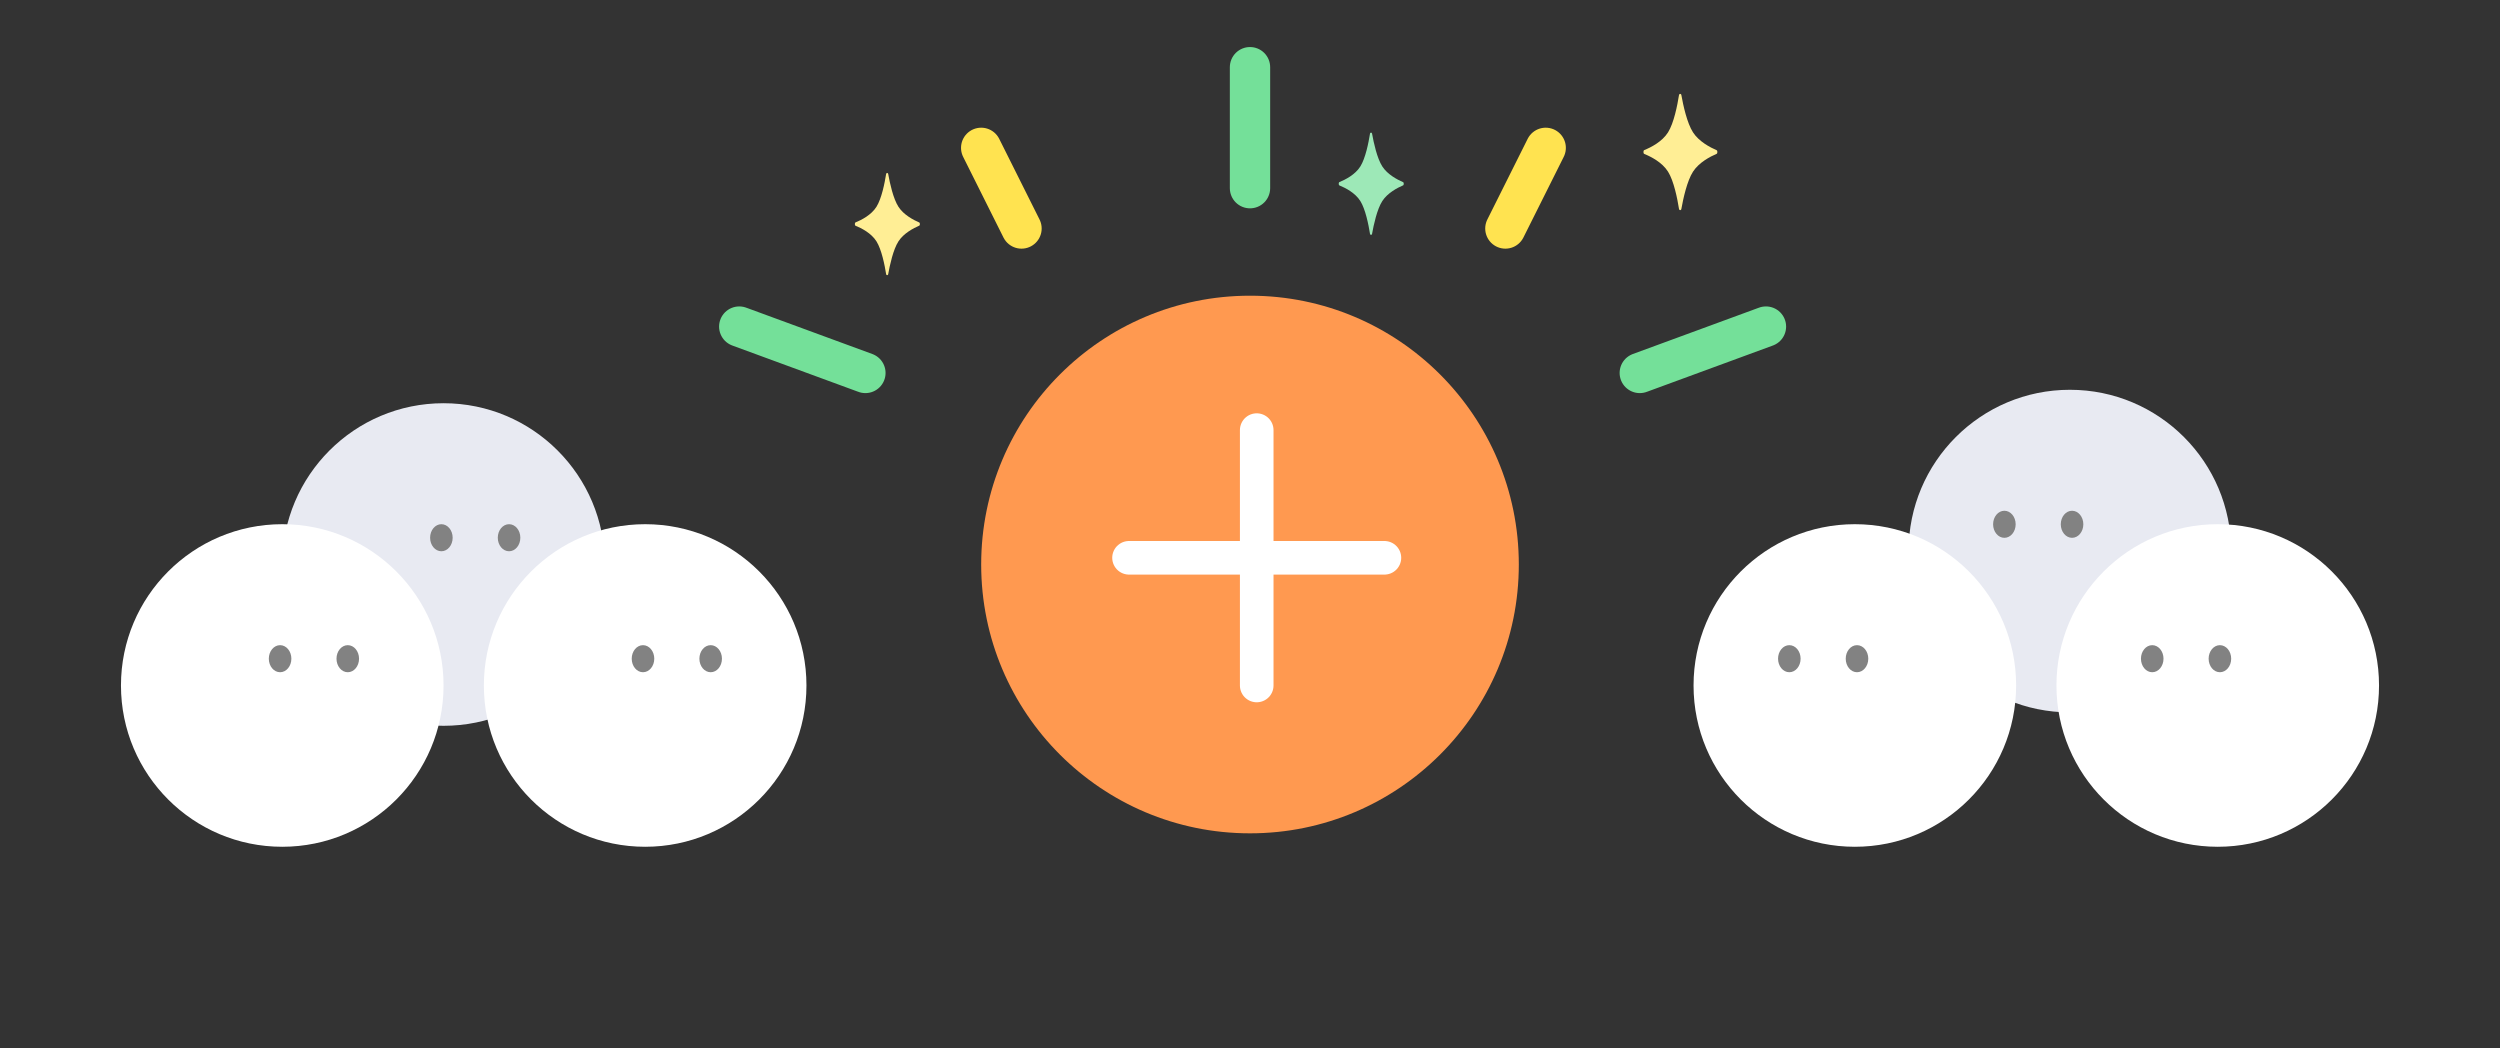 <svg width="186" height="78" viewBox="0 0 186 78" fill="none" xmlns="http://www.w3.org/2000/svg">
<rect x="0" y="0" width="186" height="78" fill="#333333" stroke="none"/>
<circle cx="33" cy="42" r="12" fill="#E8EAF2"/>
<ellipse cx="32.839" cy="40.007" rx="0.839" ry="1.007" fill="#828282"/>
<ellipse cx="37.874" cy="40.007" rx="0.839" ry="1.007" fill="#828282"/>
<circle cx="12" cy="12" r="12" transform="matrix(-1 0 0 1 166 29)" fill="#E8EAF2"/>
<ellipse cx="0.839" cy="1.007" rx="0.839" ry="1.007" transform="matrix(-1 0 0 1 155 38)" fill="#828282"/>
<ellipse cx="0.839" cy="1.007" rx="0.839" ry="1.007" transform="matrix(-1 0 0 1 149.965 38)" fill="#828282"/>
<circle cx="21" cy="51" r="12" fill="white"/>
<ellipse cx="20.839" cy="49.007" rx="0.839" ry="1.007" fill="#828282"/>
<ellipse cx="25.874" cy="49.007" rx="0.839" ry="1.007" fill="#828282"/>
<circle cx="48" cy="51" r="12" fill="white"/>
<ellipse cx="47.839" cy="49.007" rx="0.839" ry="1.007" fill="#828282"/>
<ellipse cx="52.874" cy="49.007" rx="0.839" ry="1.007" fill="#828282"/>
<circle cx="12" cy="12" r="12" transform="matrix(-1 0 0 1 150 39)" fill="white"/>
<ellipse cx="0.839" cy="1.007" rx="0.839" ry="1.007" transform="matrix(-1 0 0 1 139 48)" fill="#828282"/>
<ellipse cx="0.839" cy="1.007" rx="0.839" ry="1.007" transform="matrix(-1 0 0 1 133.965 48)" fill="#828282"/>
<circle cx="12" cy="12" r="12" transform="matrix(-1 0 0 1 177 39)" fill="white"/>
<ellipse cx="0.839" cy="1.007" rx="0.839" ry="1.007" transform="matrix(-1 0 0 1 166 48)" fill="#828282"/>
<ellipse cx="0.839" cy="1.007" rx="0.839" ry="1.007" transform="matrix(-1 0 0 1 160.965 48)" fill="#828282"/>
<circle cx="93" cy="42" r="20" fill="#FF9950"/>
<path d="M84 41.5H103" stroke="white" stroke-width="2.5" stroke-linecap="round"/>
<path d="M93.5 51V32" stroke="white" stroke-width="2.5" stroke-linecap="round"/>
<path d="M64.386 27.747L55 24.298" stroke="#74E099" stroke-width="3" stroke-linecap="round"/>
<path d="M122 27.747L131.387 24.298" stroke="#74E099" stroke-width="3" stroke-linecap="round"/>
<path d="M76 17L73 11" stroke="#FFE350" stroke-width="3" stroke-linecap="round"/>
<path d="M112 17L115 11" stroke="#FFE350" stroke-width="3" stroke-linecap="round"/>
<path d="M93 5L93 14" stroke="#74E099" stroke-width="3" stroke-linecap="round"/>
<g clip-path="url(#clip0_935_9931)">
<path d="M63.653 16.796C63.582 16.768 63.582 16.574 63.653 16.546C64.09 16.369 64.825 15.998 65.209 15.385C65.591 14.777 65.82 13.622 65.927 12.95C65.944 12.841 66.063 12.838 66.082 12.947C66.202 13.619 66.453 14.777 66.845 15.385C67.234 15.989 67.971 16.372 68.389 16.551C68.457 16.581 68.457 16.761 68.389 16.791C67.971 16.97 67.234 17.353 66.845 17.957C66.453 18.564 66.202 19.723 66.082 20.395C66.063 20.504 65.944 20.501 65.927 20.392C65.82 19.72 65.591 18.565 65.209 17.957C64.825 17.344 64.09 16.973 63.653 16.796Z" fill="#FFEE95"/>
</g>
<g clip-path="url(#clip1_935_9931)">
<path d="M99.653 13.796C99.582 13.768 99.582 13.574 99.653 13.546C100.09 13.369 100.825 12.998 101.209 12.385C101.591 11.777 101.82 10.622 101.927 9.95C101.944 9.84 102.063 9.838 102.082 9.946C102.202 10.619 102.453 11.777 102.845 12.385C103.234 12.989 103.971 13.372 104.389 13.551C104.457 13.581 104.457 13.761 104.389 13.791C103.971 13.97 103.234 14.353 102.845 14.957C102.453 15.564 102.202 16.723 102.082 17.395C102.063 17.504 101.944 17.501 101.927 17.392C101.82 16.72 101.591 15.565 101.209 14.957C100.825 14.344 100.09 13.973 99.653 13.796Z" fill="#9DE8B7"/>
</g>
<g clip-path="url(#clip2_935_9931)">
<path d="M122.332 11.452C122.252 11.42 122.252 11.199 122.332 11.167C122.829 10.966 123.664 10.544 124.101 9.848C124.535 9.157 124.795 7.844 124.917 7.08C124.937 6.956 125.072 6.953 125.094 7.076C125.23 7.84 125.515 9.157 125.961 9.848C126.403 10.534 127.24 10.97 127.715 11.173C127.793 11.207 127.793 11.412 127.715 11.446C127.24 11.65 126.403 12.085 125.961 12.771C125.515 13.462 125.23 14.779 125.094 15.543C125.072 15.666 124.937 15.663 124.917 15.539C124.795 14.775 124.535 13.463 124.101 12.771C123.664 12.075 122.829 11.653 122.332 11.452Z" fill="#FFEE95"/>
</g>
<defs>
<clipPath id="clip0_935_9931">
<rect width="6" height="9.429" fill="white" transform="translate(63 12)"/>
</clipPath>
<clipPath id="clip1_935_9931">
<rect width="6" height="9.429" fill="white" transform="translate(99 9)"/>
</clipPath>
<clipPath id="clip2_935_9931">
<rect width="6.82" height="10.717" fill="white" transform="translate(122 6)"/>
</clipPath>
</defs>
</svg>
